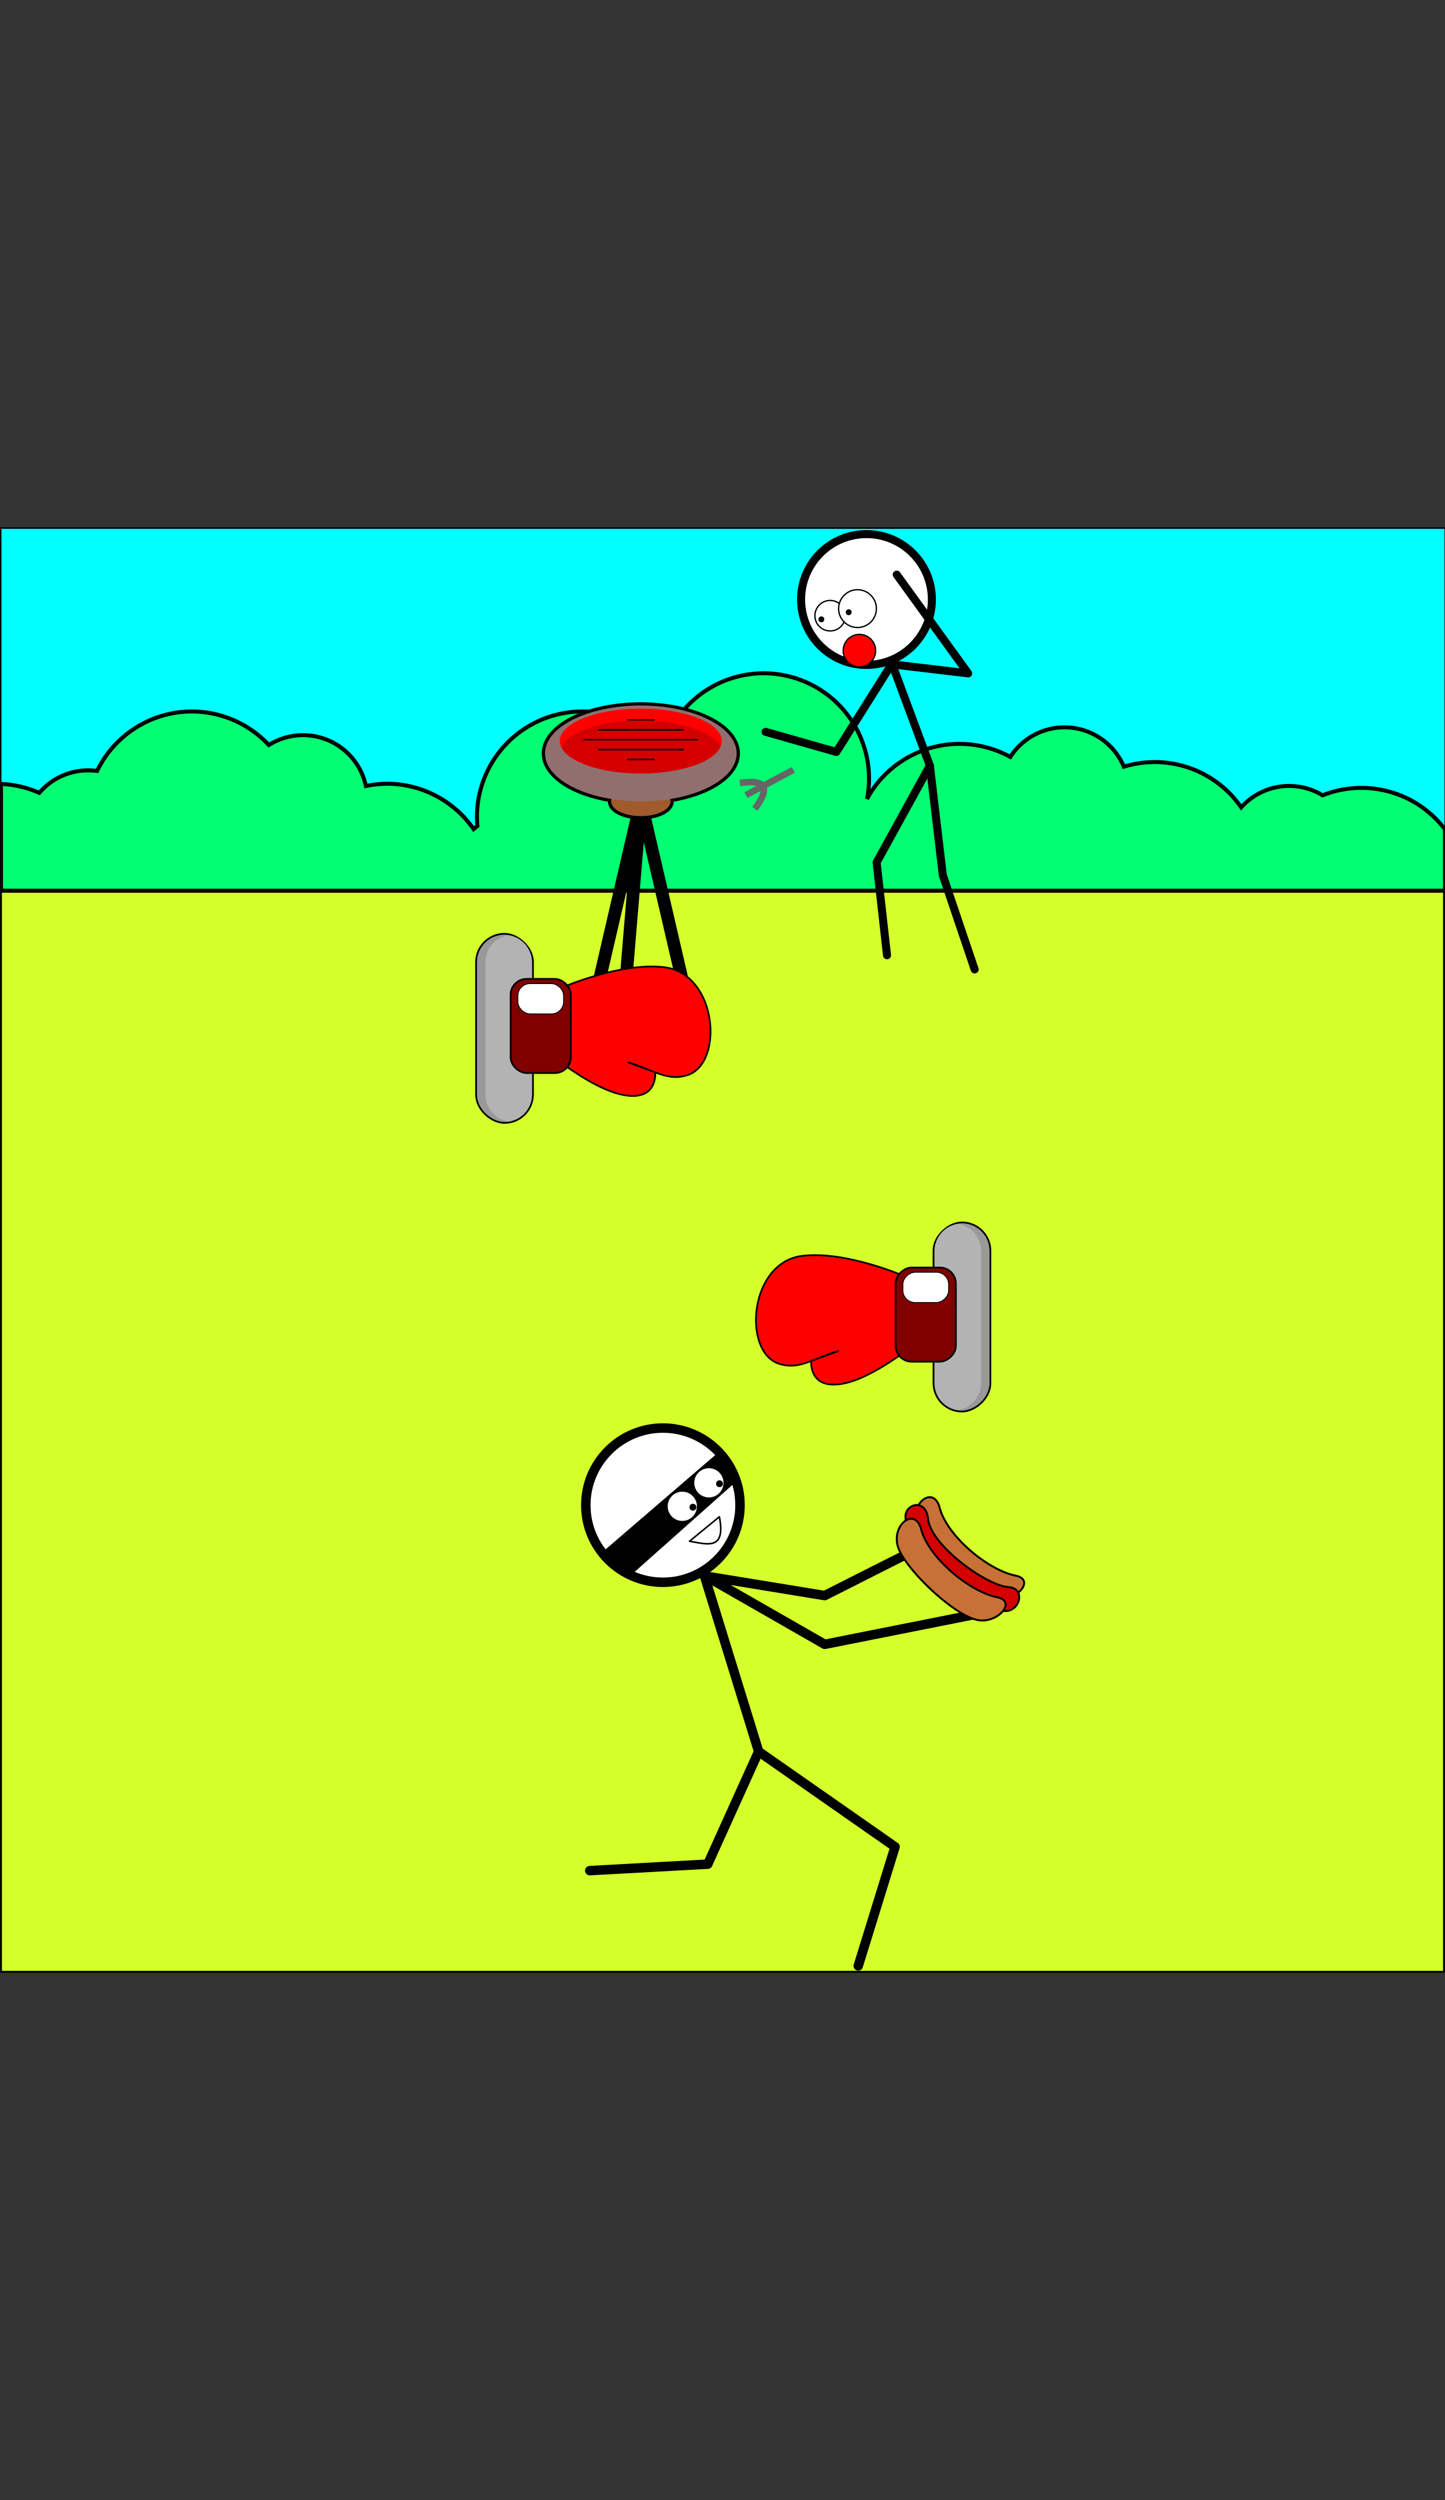 <?xml version="1.0" encoding="UTF-8" standalone="no"?>
<!-- Created with Inkscape (http://www.inkscape.org/) -->

<svg
   xmlns:dc="http://purl.org/dc/elements/1.1/"
   xmlns:cc="http://creativecommons.org/ns#"
   xmlns:rdf="http://www.w3.org/1999/02/22-rdf-syntax-ns#"
   xmlns:svg="http://www.w3.org/2000/svg"
   xmlns="http://www.w3.org/2000/svg"
   xmlns:sodipodi="http://sodipodi.sourceforge.net/DTD/sodipodi-0.dtd"
   xmlns:inkscape="http://www.inkscape.org/namespaces/inkscape"
   width="740"
   height="1280"
   version="1.1"
   viewBox="0 0 740 1280"
   xml:space="preserve"
   id="svg18"
   sodipodi:docname="level18win.svg"
   inkscape:version="0.92.5 (2060ec1f9f, 2020-04-08)"><rect x="0" y="0" width="740" height="1280" fill="#333333" stroke="none"/><defs
     id="defs22" /><sodipodi:namedview
     pagecolor="#ffffff"
     bordercolor="#666666"
     borderopacity="1"
     objecttolerance="10"
     gridtolerance="10"
     guidetolerance="10"
     inkscape:pageopacity="0"
     inkscape:pageshadow="2"
     inkscape:window-width="1920"
     inkscape:window-height="986"
     id="namedview20"
     showgrid="false"
     inkscape:zoom="1"
     inkscape:cx="560.25214"
     inkscape:cy="746.33107"
     inkscape:window-x="1909"
     inkscape:window-y="49"
     inkscape:window-maximized="1"
     inkscape:current-layer="svg18"
     inkscape:snap-bbox="true"
     inkscape:bbox-paths="true"
     inkscape:snap-bbox-edge-midpoints="true"
     inkscape:bbox-nodes="true"
     inkscape:snap-bbox-midpoints="true"
     inkscape:object-paths="true"
     inkscape:snap-intersection-paths="true"
     inkscape:snap-smooth-nodes="true"
     inkscape:snap-midpoints="true"
     inkscape:snap-object-midpoints="true"
     inkscape:snap-center="true"
     inkscape:snap-text-baseline="true"
     inkscape:snap-page="true"
     inkscape:snap-global="true" /><rect
     style="opacity:1;vector-effect:none;fill:#d4ff2a;fill-opacity:1;stroke:#000000;stroke-width:1;stroke-linecap:round;stroke-linejoin:miter;stroke-miterlimit:4;stroke-dasharray:none;stroke-dashoffset:0;stroke-opacity:1;paint-order:normal"
     id="rect821"
     width="739"
     height="739"
     x="0.5"
     y="270.5" /><rect
     y="270.5"
     x="0.5"
     height="185.499"
     width="739.499"
     id="rect870"
     style="opacity:1;vector-effect:none;fill:#00ffff;fill-opacity:1;stroke:#000000;stroke-width:0.501;stroke-linecap:round;stroke-linejoin:miter;stroke-miterlimit:4;stroke-dasharray:none;stroke-dashoffset:0;stroke-opacity:1;paint-order:normal" /><path
     inkscape:connector-curvature="0"
     style="opacity:1;vector-effect:none;fill:#00ff72;fill-opacity:1;stroke:#000000;stroke-width:2.06;stroke-linecap:butt;stroke-linejoin:miter;stroke-miterlimit:4;stroke-dasharray:none;stroke-dashoffset:0;stroke-opacity:1;paint-order:markers stroke fill"
     d="m 392.652,344.72 a 54,54 0 0 0 -42.875,19.197 54,54 0 0 0 -10.396,19.436 54,54 0 0 0 -41.131,-19.104 54,54 0 0 0 -54,54 54,54 0 0 0 0.236,4.658 33,33 0 0 0 -1.949,1.555 54,54 0 0 0 -44.287,-23.213 54,54 0 0 0 -10.863,1.164 33,33 0 0 0 -17.035,-22.348 33,33 0 0 0 -32.678,1.344 A 54,54 0 0 0 98.249,364.249 54,54 0 0 0 49.724,394.712 33,33 0 0 0 20.113,405.915 54,54 0 0 0 0.499,401.351 V 455.999 H 739.999 v -31.408 a 54,54 0 0 0 -17.977,-15.164 54,54 0 0 0 -44.754,-2.24 33,33 0 0 0 -1.918,-1.121 33,33 0 0 0 -39.707,7.254 54,54 0 0 0 -19.424,-17.109 54,54 0 0 0 -40.682,-3.689 33,33 0 0 0 -15.188,-16.455 33,33 0 0 0 -42.953,11.459 54,54 0 0 0 -67.293,12.496 54,54 0 0 0 -6.082,9.012 54,54 0 0 0 -18.158,-51.643 54,54 0 0 0 -33.213,-12.67 z"
     id="path872" /><g
     id="g1402"
     transform="matrix(0.838,0,0,0.838,-54.286,-131.725)"><path
       inkscape:connector-curvature="0"
       style="fill:none;stroke:#000000;stroke-width:7.76px;stroke-linecap:round;stroke-linejoin:round;stroke-miterlimit:4;stroke-dasharray:none;stroke-opacity:1"
       d="M 428.636,766.517 456.396,646.758 447.836,749.557"
       id="path1279" /><path
       inkscape:connector-curvature="0"
       style="fill:none;stroke:#000000;stroke-width:7.76px;stroke-linecap:round;stroke-linejoin:round;stroke-miterlimit:4;stroke-dasharray:none;stroke-opacity:1"
       d="m 456.396,646.758 27.76,119.759"
       id="path1281" /><path
       inkscape:connector-curvature="0"
       style="fill:#000000;fill-opacity:1;fill-rule:nonzero;stroke:#000000;stroke-width:4px;stroke-linecap:round;stroke-linejoin:round;stroke-miterlimit:4;stroke-dasharray:none;stroke-opacity:1"
       d="m 456.396,588.199 c -1.2,0 -2.32,0 -3.52,0.08 v 0 c -30.88,0.88 -55.04,13.68 -55.04,29.2 0,12.72 16.48,24 40.64,27.84 -0.08,0.48 -0.24,0.96 -0.24,1.44 0,5.04 8.16,9.04 18.16,9.04 10,0 18.16,-4 18.16,-9.04 0,-0.48 -0.08,-0.96 -0.24,-1.44 24.16,-3.84 40.64,-15.12 40.64,-27.84 0,-15.2 -23.28,-27.84 -53.6,-29.12 v 0 c -1.68,-0.08 -3.28,-0.16 -4.96,-0.16 z"
       id="path1283" /><path
       inkscape:connector-curvature="0"
       style="fill:#a05a2c;fill-opacity:1;fill-rule:nonzero;stroke:none"
       d="m 474.556,646.758 c 0,5.04 -8.16,9.04 -18.16,9.04 -10,0 -18.16,-4 -18.16,-9.04 0,-5.04 8.16,-9.04 18.16,-9.04 10,0 18.16,4 18.16,9.04 z"
       id="path1285" /><path
       inkscape:connector-curvature="0"
       style="fill:#916f6f;fill-opacity:1;fill-rule:nonzero;stroke:none"
       d="m 514.956,617.478 c 0,16.16 -26.24,29.28 -58.56,29.28 -32.32,0 -58.56,-13.12 -58.56,-29.28 0,-16.16 26.24,-29.28 58.56,-29.28 32.32,0 58.56,13.12 58.56,29.28 z"
       id="path1287" /><path
       inkscape:connector-curvature="0"
       style="fill:#ff0000;fill-opacity:1;fill-rule:nonzero;stroke:none"
       d="m 505.916,609.958 c 0,10.88 -22.16,19.76 -49.52,19.76 -27.36,0 -49.52,-8.88 -49.52,-19.76 0,-10.96 22.16,-19.84 49.52,-19.84 27.36,0 49.52,8.88 49.52,19.84 z"
       id="path1289" /><path
       inkscape:connector-curvature="0"
       style="fill:none;stroke:#000000;stroke-width:0.88px;stroke-linecap:butt;stroke-linejoin:miter;stroke-miterlimit:4;stroke-dasharray:none;stroke-opacity:1"
       d="m 447.996,596.999 h 16.8"
       id="path1291" /><path
       inkscape:connector-curvature="0"
       style="fill:#d40000;fill-opacity:1;fill-rule:nonzero;stroke:none"
       d="m 456.396,597.399 c -23.84,0 -44.24,6.8 -48.64,16.16 4.4,9.36 24.8,16.16 48.64,16.16 23.84,0 44.24,-6.8 48.64,-16.16 -4.4,-9.36 -24.8,-16.16 -48.64,-16.16 z"
       id="path1293" /><path
       inkscape:connector-curvature="0"
       style="fill:none;stroke:#000000;stroke-width:0.88px;stroke-linecap:butt;stroke-linejoin:miter;stroke-miterlimit:4;stroke-dasharray:none;stroke-opacity:1"
       d="m 421.436,609.078 h 69.919"
       id="path1295" /><path
       inkscape:connector-curvature="0"
       style="fill:none;stroke:#000000;stroke-width:1.04px;stroke-linecap:butt;stroke-linejoin:miter;stroke-miterlimit:4;stroke-dasharray:none;stroke-opacity:1"
       d="m 430.396,603.078 h 52.08"
       id="path1297" /><path
       inkscape:connector-curvature="0"
       style="fill:none;stroke:#000000;stroke-width:0.88px;stroke-linecap:butt;stroke-linejoin:miter;stroke-miterlimit:4;stroke-dasharray:none;stroke-opacity:1"
       d="m 447.996,621.158 h 16.8"
       id="path1299" /><path
       inkscape:connector-curvature="0"
       style="fill:none;stroke:#000000;stroke-width:1.04px;stroke-linecap:butt;stroke-linejoin:miter;stroke-miterlimit:4;stroke-dasharray:none;stroke-opacity:1"
       d="m 430.396,615.158 h 52.08"
       id="path1301" /></g><g
     id="g1009"
     transform="matrix(0,-0.884,0.884,0,-219.376,1140.109)"><g
       inkscape:export-ydpi="96"
       inkscape:export-xdpi="96"
       id="g1523"
       style="display:inline"
       transform="translate(742.632,191.23)"><rect
         style="opacity:1;vector-effect:none;fill:#999999;fill-opacity:1;stroke:#000000;stroke-width:1;stroke-linecap:round;stroke-linejoin:round;stroke-miterlimit:4;stroke-dasharray:none;stroke-dashoffset:0;stroke-opacity:1;paint-order:markers fill stroke"
         id="rect1440"
         width="109.512"
         height="32.95"
         x="-270.388"
         y="597.732"
         ry="16.475"
         rx="16.475" /><path
         sodipodi:type="inkscape:offset"
         inkscape:radius="-0.60570508"
         inkscape:original="M -253.91211 597.73242 C -262.22211 597.73242 -269.03789 603.82935 -270.19531 611.80859 C -269.03789 619.78783 -262.22211 625.88477 -253.91211 625.88477 L -177.35156 625.88477 C -169.04156 625.88477 -162.22578 619.78783 -161.06836 611.80859 C -162.22578 603.82935 -169.04156 597.73242 -177.35156 597.73242 L -253.91211 597.73242 z "
         style="opacity:1;vector-effect:none;fill:#b3b3b3;fill-opacity:1;stroke:none;stroke-width:1;stroke-linecap:round;stroke-linejoin:round;stroke-miterlimit:4;stroke-dasharray:none;stroke-dashoffset:0;stroke-opacity:1;paint-order:markers fill stroke"
         id="rect1442"
         d="m -253.912,598.338 c -7.982,0 -14.509,5.827 -15.662,13.471 1.153,7.644 7.68,13.471 15.662,13.471 h 76.561 c 7.982,0 14.509,-5.827 15.662,-13.471 -1.153,-7.644 -7.68,-13.471 -15.662,-13.471 z" /></g><g
       inkscape:export-ydpi="96"
       inkscape:export-xdpi="96"
       id="g1519"
       style="display:inline"
       transform="translate(746.622,228.318)"><path
         style="fill:#ff0000;stroke:#000000;stroke-width:1px;stroke-linecap:butt;stroke-linejoin:miter;stroke-opacity:1"
         d="m -239.661,544.097 43.778,-0.606 c 0,0 14.721,-33.791 11.65,-58.895 -3.77,-30.817 -55.277,-34.641 -62.378,-13.744 -4.004,11.783 2.653,19.147 7.393,34.928 l -5.892,-15.968 c 0,0 -18.482,-1.871 -12.474,21.26 3.772,14.522 17.923,33.025 17.923,33.025 z"
         id="path1451"
         inkscape:connector-curvature="0"
         sodipodi:nodetypes="ccssccsc" /><rect
         style="opacity:1;vector-effect:none;fill:#800000;fill-opacity:1;stroke:#000000;stroke-width:1;stroke-linecap:round;stroke-linejoin:round;stroke-miterlimit:4;stroke-dasharray:none;stroke-dashoffset:0;stroke-opacity:1;paint-order:markers fill stroke"
         id="rect1455"
         width="54.514"
         height="34.889"
         x="-245.508"
         y="538.697"
         ry="9.251"
         rx="9.251" /><rect
         ry="7.023"
         y="542.898"
         x="-211.261"
         height="26.486"
         width="17.541"
         id="rect1457"
         style="opacity:1;vector-effect:none;fill:#ffffff;fill-opacity:1;stroke:#000000;stroke-width:0.494;stroke-linecap:round;stroke-linejoin:round;stroke-miterlimit:4;stroke-dasharray:none;stroke-dashoffset:0;stroke-opacity:1;paint-order:markers fill stroke"
         rx="7.023" /></g></g><g
     transform="matrix(0,-0.884,-0.884,0,970.375,992.34)"
     id="g1025"><g
       transform="translate(742.632,191.23)"
       style="display:inline"
       id="g1015"
       inkscape:export-xdpi="96"
       inkscape:export-ydpi="96"><rect
         rx="16.475"
         ry="16.475"
         y="597.732"
         x="-270.388"
         height="32.95"
         width="109.512"
         id="rect1011"
         style="opacity:1;vector-effect:none;fill:#999999;fill-opacity:1;stroke:#000000;stroke-width:1;stroke-linecap:round;stroke-linejoin:round;stroke-miterlimit:4;stroke-dasharray:none;stroke-dashoffset:0;stroke-opacity:1;paint-order:markers fill stroke" /><path
         d="m -253.912,598.338 c -7.982,0 -14.509,5.827 -15.662,13.471 1.153,7.644 7.68,13.471 15.662,13.471 h 76.561 c 7.982,0 14.509,-5.827 15.662,-13.471 -1.153,-7.644 -7.68,-13.471 -15.662,-13.471 z"
         id="path1013"
         style="opacity:1;vector-effect:none;fill:#b3b3b3;fill-opacity:1;stroke:none;stroke-width:1;stroke-linecap:round;stroke-linejoin:round;stroke-miterlimit:4;stroke-dasharray:none;stroke-dashoffset:0;stroke-opacity:1;paint-order:markers fill stroke"
         inkscape:original="M -253.91211 597.73242 C -262.22211 597.73242 -269.03789 603.82935 -270.19531 611.80859 C -269.03789 619.78783 -262.22211 625.88477 -253.91211 625.88477 L -177.35156 625.88477 C -169.04156 625.88477 -162.22578 619.78783 -161.06836 611.80859 C -162.22578 603.82935 -169.04156 597.73242 -177.35156 597.73242 L -253.91211 597.73242 z "
         inkscape:radius="-0.60570508"
         sodipodi:type="inkscape:offset" /></g><g
       transform="translate(746.622,228.318)"
       style="display:inline"
       id="g1023"
       inkscape:export-xdpi="96"
       inkscape:export-ydpi="96"><path
         sodipodi:nodetypes="ccssccsc"
         inkscape:connector-curvature="0"
         id="path1017"
         d="m -239.661,544.097 43.778,-0.606 c 0,0 14.721,-33.791 11.65,-58.895 -3.77,-30.817 -55.277,-34.641 -62.378,-13.744 -4.004,11.783 2.653,19.147 7.393,34.928 l -5.892,-15.968 c 0,0 -18.482,-1.871 -12.474,21.26 3.772,14.522 17.923,33.025 17.923,33.025 z"
         style="fill:#ff0000;stroke:#000000;stroke-width:1px;stroke-linecap:butt;stroke-linejoin:miter;stroke-opacity:1" /><rect
         rx="9.251"
         ry="9.251"
         y="538.697"
         x="-245.508"
         height="34.889"
         width="54.514"
         id="rect1019"
         style="opacity:1;vector-effect:none;fill:#800000;fill-opacity:1;stroke:#000000;stroke-width:1;stroke-linecap:round;stroke-linejoin:round;stroke-miterlimit:4;stroke-dasharray:none;stroke-dashoffset:0;stroke-opacity:1;paint-order:markers fill stroke" /><rect
         rx="7.023"
         style="opacity:1;vector-effect:none;fill:#ffffff;fill-opacity:1;stroke:#000000;stroke-width:0.494;stroke-linecap:round;stroke-linejoin:round;stroke-miterlimit:4;stroke-dasharray:none;stroke-dashoffset:0;stroke-opacity:1;paint-order:markers fill stroke"
         id="rect1021"
         width="17.541"
         height="26.486"
         x="-211.261"
         y="542.898"
         ry="7.023" /></g></g><g
     id="g913"
     transform="translate(-393,11)"><g
       transform="translate(405.696,58.5)"
       id="g1135"><path
         style="fill:none;stroke:#666666;stroke-width:3.353;stroke-linecap:butt;stroke-linejoin:miter;stroke-miterlimit:4;stroke-dasharray:none;stroke-opacity:1"
         d="m 393.566,324.644 -24.271,12.925"
         id="path1006-6"
         inkscape:connector-curvature="0" /><path
         style="opacity:1;vector-effect:none;fill:none;fill-opacity:1;stroke:#666666;stroke-width:3.353;stroke-linecap:butt;stroke-linejoin:miter;stroke-miterlimit:4;stroke-dasharray:none;stroke-dashoffset:0;stroke-opacity:1"
         d="m 366.223,331.353 c 11.382,-1.64 16.871,0.758 7.643,13.239"
         id="path1008-1"
         inkscape:connector-curvature="0"
         sodipodi:nodetypes="cc" /></g><g
       id="g970"
       style="display:inline"
       transform="matrix(0.802,0,0,0.802,338.069,-137.975)"><circle
         r="41.759"
         cy="541.024"
         cx="621.781"
         id="circle5704"
         style="fill:#ffffff;fill-opacity:1;stroke:#000000;stroke-width:5.134;stroke-linecap:round;stroke-linejoin:round;stroke-miterlimit:4;stroke-dasharray:none;stroke-dashoffset:0;stroke-opacity:1;paint-order:markers fill stroke" /><circle
         transform="rotate(-32.997)"
         r="9.731"
         cy="788.408"
         cx="201.76"
         id="circle5706"
         style="fill:#ffffff;fill-opacity:1;stroke:#000000;stroke-width:0.856;stroke-linecap:round;stroke-linejoin:round;stroke-miterlimit:4;stroke-dasharray:none;stroke-dashoffset:0;stroke-opacity:1;paint-order:markers fill stroke" /><circle
         transform="rotate(-32.997)"
         r="12.064"
         cy="794.124"
         cx="218.872"
         id="circle5712"
         style="fill:#ffffff;fill-opacity:1;stroke:#000000;stroke-width:0.856;stroke-linecap:round;stroke-linejoin:round;stroke-miterlimit:4;stroke-dasharray:none;stroke-dashoffset:0;stroke-opacity:1;paint-order:markers fill stroke" /><circle
         r="1.866"
         cy="553.686"
         cx="592.962"
         id="circle5714"
         style="fill:#000000;fill-opacity:1;stroke:none;stroke-width:0.856;stroke-linecap:round;stroke-linejoin:round;stroke-miterlimit:4;stroke-dasharray:none;stroke-dashoffset:0;stroke-opacity:1;paint-order:markers fill stroke" /><circle
         r="1.866"
         cy="549.16"
         cx="610.428"
         id="circle5716"
         style="fill:#000000;fill-opacity:1;stroke:none;stroke-width:0.856;stroke-linecap:round;stroke-linejoin:round;stroke-miterlimit:4;stroke-dasharray:none;stroke-dashoffset:0;stroke-opacity:1;paint-order:markers fill stroke" /><circle
         r="10.365"
         cy="573.66"
         cx="617.26"
         id="path5720"
         style="opacity:1;fill:#ff0000;fill-opacity:1;stroke:#000000;stroke-width:0.856;stroke-linecap:round;stroke-linejoin:round;stroke-miterlimit:4;stroke-dasharray:none;stroke-dashoffset:0;stroke-opacity:1;paint-order:markers fill stroke" /><path
         inkscape:connector-curvature="0"
         sodipodi:nodetypes="cccc"
         id="path9352"
         d="m 638.198,582.367 24.047,64.679 -33.998,61.777 6.634,59.289"
         style="fill:none;stroke:#000000;stroke-width:5.134;stroke-linecap:round;stroke-linejoin:round;stroke-dasharray:none;stroke-opacity:1" /><path
         inkscape:connector-curvature="0"
         sodipodi:nodetypes="ccc"
         id="path9354"
         d="m 662.245,647.046 8.292,70.069 20.316,60.056"
         style="fill:none;stroke:#000000;stroke-width:5.134;stroke-linecap:round;stroke-linejoin:round;stroke-dasharray:none;stroke-opacity:1" /><path
         inkscape:connector-curvature="0"
         id="path10808"
         d="m 557.349,625.487 45.193,12.853 35.242,-55.972 48.924,5.805 -45.607,-63.021"
         style="opacity:1;fill:none;fill-opacity:1;stroke:#000000;stroke-width:5.134;stroke-linecap:round;stroke-linejoin:round;stroke-miterlimit:4;stroke-dasharray:none;stroke-dashoffset:0;stroke-opacity:1;paint-order:markers fill stroke" /></g></g><g
     style="display:inline"
     id="g4981"
     transform="matrix(-0.809,0,0,0.809,-546.949,552.682)"><g
       id="g4766"><circle
         r="48.805"
         cy="269.35"
         cx="-1095.718"
         id="circle2342"
         style="fill:#ffffff;fill-opacity:1;stroke:#000000;stroke-width:6;stroke-linecap:round;stroke-linejoin:round;stroke-miterlimit:4;stroke-dasharray:none;stroke-dashoffset:0;stroke-opacity:1;paint-order:markers fill stroke" /><path
         inkscape:connector-curvature="0"
         id="path2345"
         d="m -1219.364,560.94 -23.299,-75.381 86.345,-60.305 32.208,71.269 74.695,4.112"
         style="opacity:1;fill:none;fill-opacity:1;stroke:#000000;stroke-width:6;stroke-linecap:round;stroke-linejoin:round;stroke-miterlimit:4;stroke-dasharray:none;stroke-dashoffset:0;stroke-opacity:1;paint-order:markers fill stroke" /><path
         inkscape:connector-curvature="0"
         sodipodi:nodetypes="cc"
         id="path2347"
         d="m -1156.318,425.254 34.264,-111.015"
         style="opacity:1;fill:none;fill-opacity:1;stroke:#000000;stroke-width:6;stroke-linecap:round;stroke-linejoin:round;stroke-miterlimit:4;stroke-dasharray:none;stroke-dashoffset:0;stroke-opacity:1;paint-order:markers fill stroke" /><path
         inkscape:connector-curvature="0"
         id="path2349"
         d="m -1263.221,293.681 65.102,32.893 75.381,-12.335 -75.381,43.173 -106.904,-21.244"
         style="opacity:1;fill:none;fill-opacity:1;stroke:#000000;stroke-width:6;stroke-linecap:round;stroke-linejoin:round;stroke-miterlimit:4;stroke-dasharray:none;stroke-dashoffset:0;stroke-opacity:1;paint-order:markers fill stroke" /><path
         inkscape:connector-curvature="0"
         sodipodi:nodetypes="ccc"
         id="path2422"
         d="m -1131.456,276.687 c -4.31,21.967 8.294,17.153 18.898,15.506 z"
         style="fill:none;stroke:#000000;stroke-width:1px;stroke-linecap:round;stroke-linejoin:round;stroke-opacity:1" /><path
         inkscape:connector-curvature="0"
         id="path3895"
         d="m -1139.451,256.093 63.478,56.452 10.903,-4.603 8.48,-7.511 -74.381,-63.963 -7.026,6.542 -5.572,10.176 z"
         style="fill:#000000;stroke:#000000;stroke-width:1px;stroke-linecap:butt;stroke-linejoin:miter;stroke-opacity:1" /><g
         id="g4746"
         transform="rotate(80.393,-970.959,91.807)"><circle
           r="9.752"
           transform="rotate(-32.997)"
           cy="-227.915"
           cx="-848.22"
           id="circle4742"
           style="fill:#ffffff;fill-opacity:1;stroke:#000000;stroke-width:1;stroke-linecap:round;stroke-linejoin:round;stroke-miterlimit:4;stroke-dasharray:none;stroke-dashoffset:0;stroke-opacity:1;paint-order:markers fill stroke" /><circle
           r="2.181"
           cy="277.507"
           cx="-836.088"
           id="circle4744"
           style="fill:#000000;fill-opacity:1;stroke:none;stroke-width:1;stroke-linecap:round;stroke-linejoin:round;stroke-miterlimit:4;stroke-dasharray:none;stroke-dashoffset:0;stroke-opacity:1;paint-order:markers fill stroke" /></g><g
         transform="rotate(80.393,-971.334,109.196)"
         id="g4752"><circle
           style="fill:#ffffff;fill-opacity:1;stroke:#000000;stroke-width:1;stroke-linecap:round;stroke-linejoin:round;stroke-miterlimit:4;stroke-dasharray:none;stroke-dashoffset:0;stroke-opacity:1;paint-order:markers fill stroke"
           id="circle4748"
           cx="-848.22"
           cy="-227.915"
           transform="rotate(-32.997)"
           r="9.752" /><circle
           style="fill:#000000;fill-opacity:1;stroke:none;stroke-width:1;stroke-linecap:round;stroke-linejoin:round;stroke-miterlimit:4;stroke-dasharray:none;stroke-dashoffset:0;stroke-opacity:1;paint-order:markers fill stroke"
           id="circle4750"
           cx="-836.088"
           cy="277.507"
           r="2.181" /></g></g></g><g
     style="display:inline"
     id="g1424"
     inkscape:export-xdpi="96"
     inkscape:export-ydpi="96"
     transform="rotate(41.298,-282.795,683.912)"><path
       sodipodi:nodetypes="sssss"
       inkscape:connector-curvature="0"
       id="path1419"
       d="m 349.264,245.785 c -9.711,-6.577 -12.983,7.517 -3.773,14.08 9.033,6.437 43.998,8.223 55.832,1.917 9.181,-4.892 9.555,-20.989 0.062,-15.519 -12.483,7.194 -39.643,7.972 -52.122,-0.478 z"
       style="fill:#c87137;stroke:#000000;stroke-width:1;stroke-linecap:butt;stroke-linejoin:miter;stroke-miterlimit:4;stroke-dasharray:none;stroke-opacity:1;paint-order:markers fill stroke" /><path
       style="fill:#d40000;stroke:#000000;stroke-width:1;stroke-linecap:butt;stroke-linejoin:miter;stroke-miterlimit:4;stroke-dasharray:none;stroke-opacity:1;paint-order:markers fill stroke"
       d="m 348.566,253.994 c -9.279,-8.73 -16.277,5.906 -5.469,9.235 10.809,3.329 52.461,5.415 63.101,1.917 10.64,-3.498 4.343,-18.239 -3.572,-12.127 -9.043,6.984 -44.195,10.258 -54.06,0.975 z"
       id="path1405"
       inkscape:connector-curvature="0"
       sodipodi:nodetypes="sssss" /><path
       style="fill:#c87137;stroke:#000000;stroke-width:1;stroke-linecap:butt;stroke-linejoin:miter;stroke-miterlimit:4;stroke-dasharray:none;stroke-opacity:1;paint-order:markers fill stroke"
       d="m 349.435,260.347 c -9.711,-6.577 -12.983,7.517 -3.773,14.08 9.033,6.437 43.998,8.223 55.832,1.917 9.181,-4.892 9.555,-20.989 0.062,-15.519 -12.483,7.194 -39.643,7.972 -52.122,-0.478 z"
       id="path1407"
       inkscape:connector-curvature="0"
       sodipodi:nodetypes="sssss" /></g></svg>